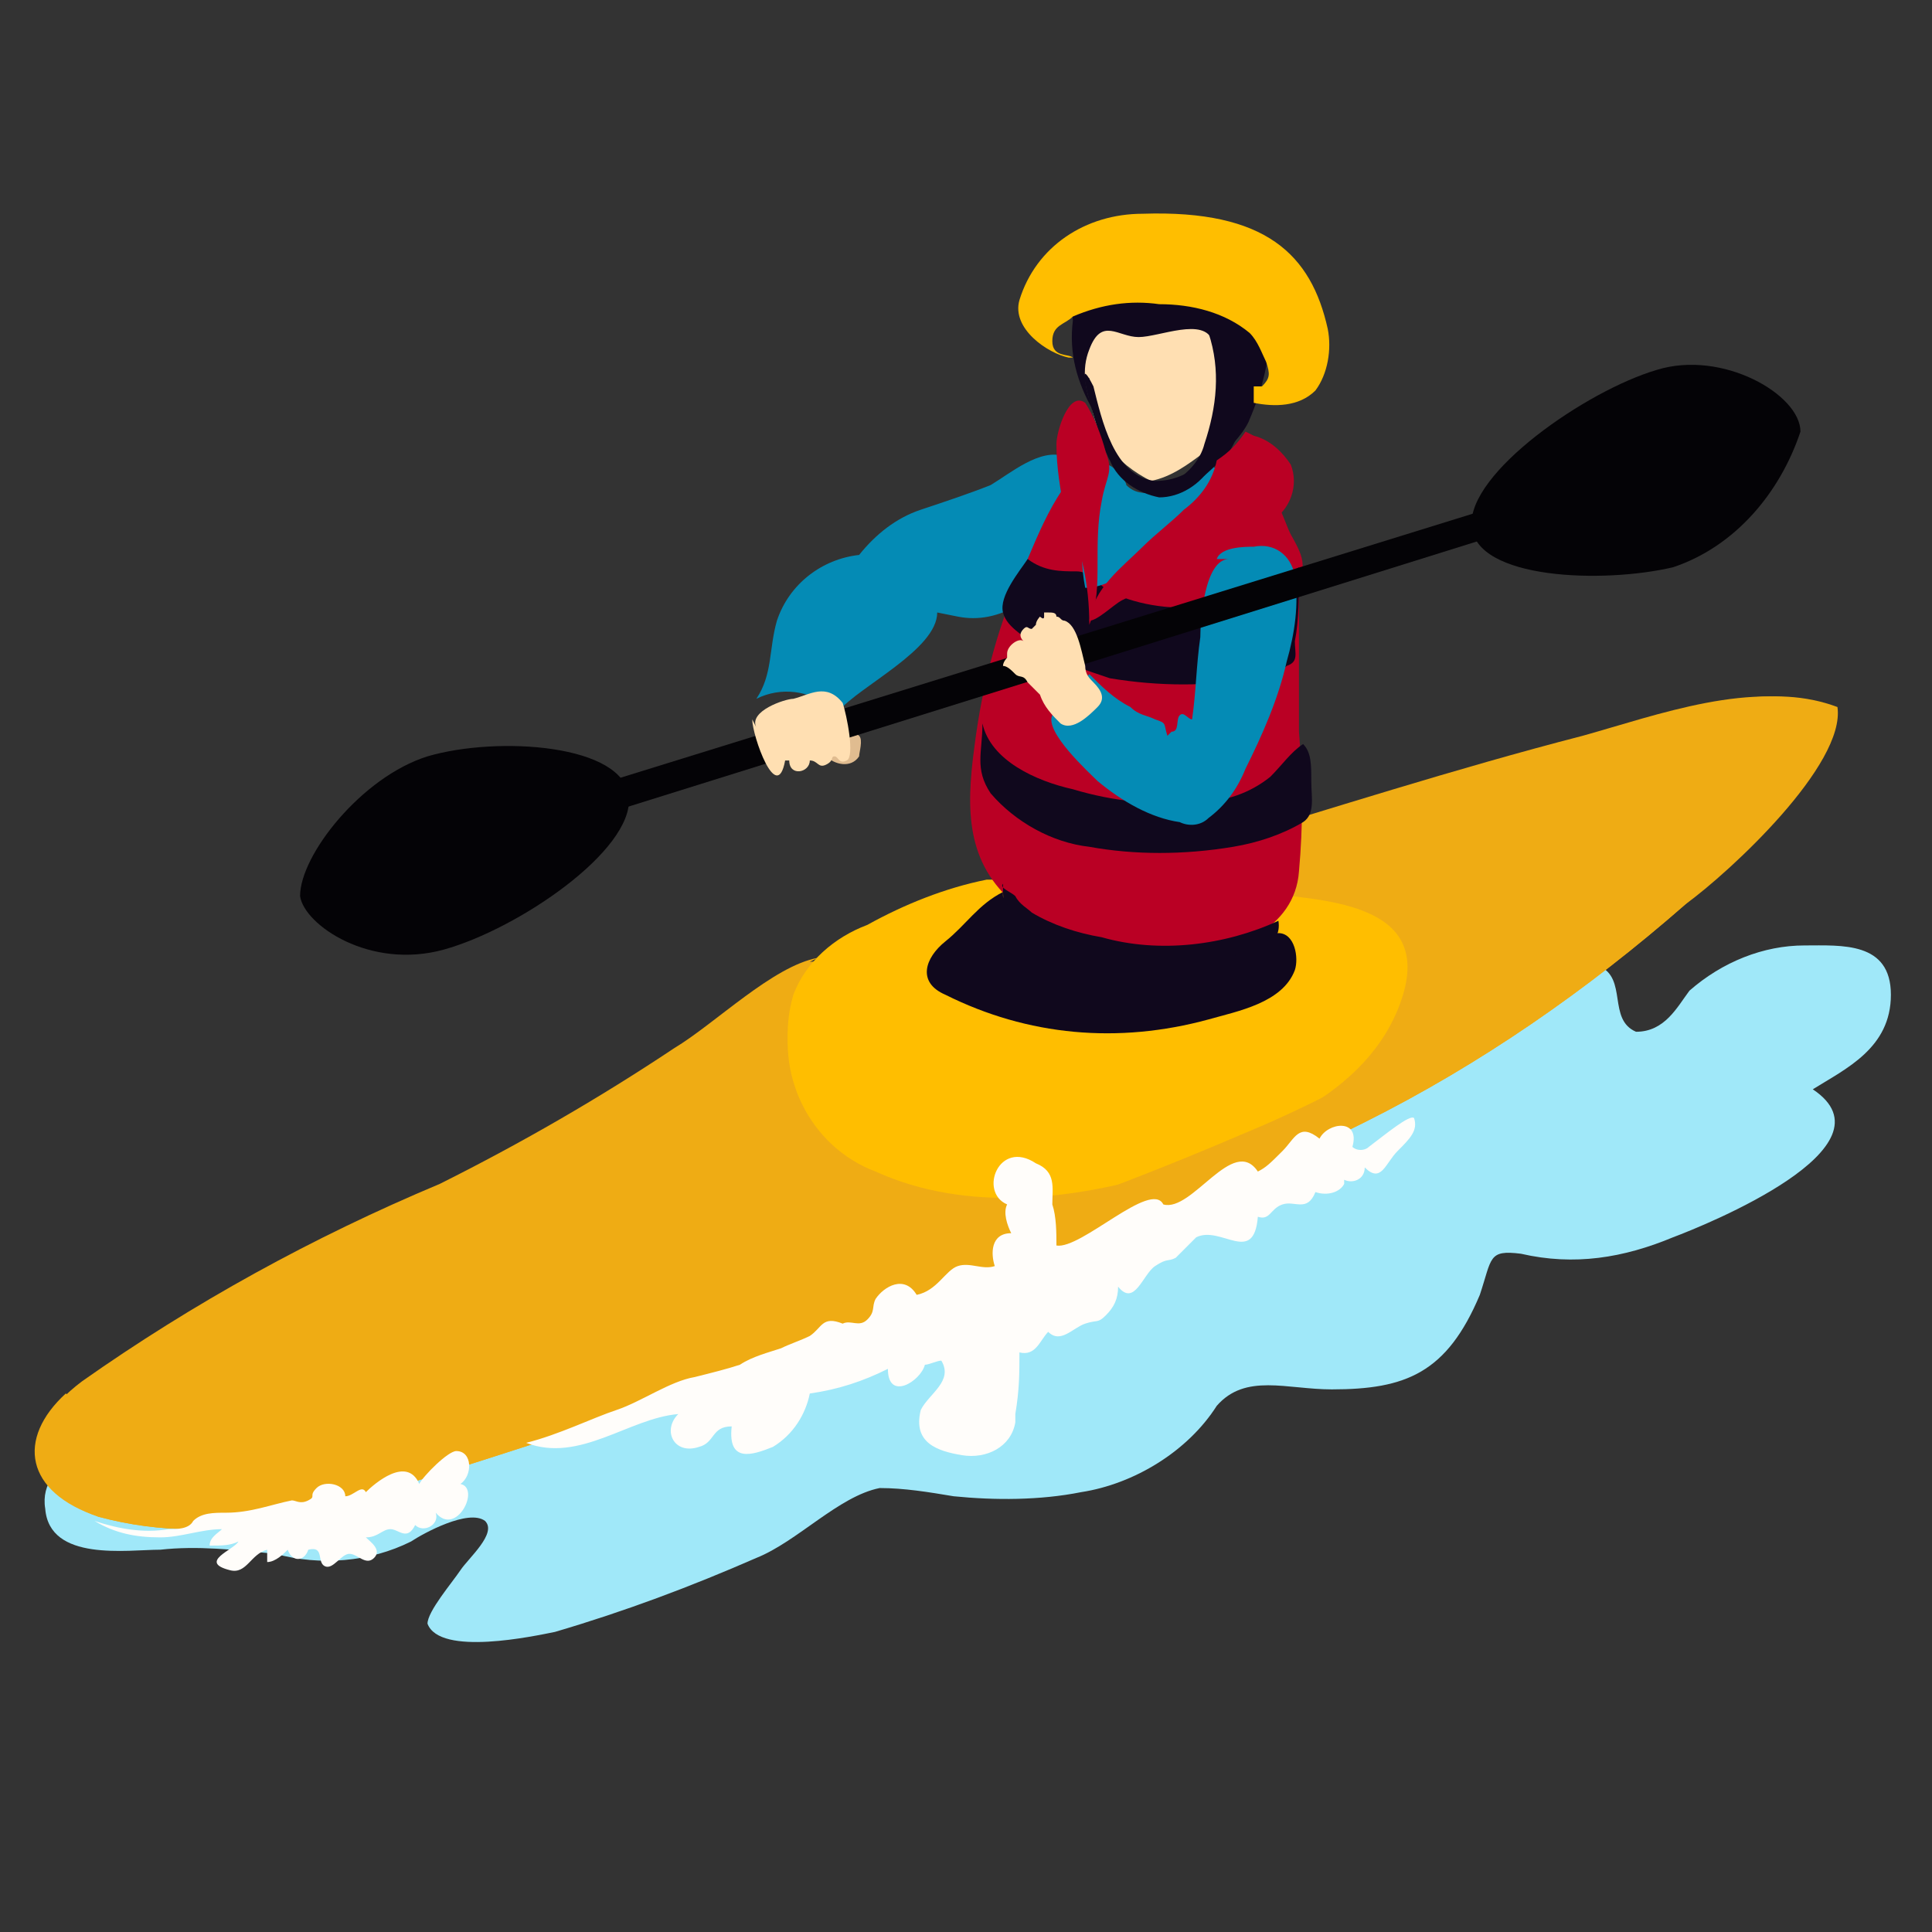 <?xml version="1.0" encoding="utf-8"?>
<!-- Generator: Adobe Illustrator 23.1.0, SVG Export Plug-In . SVG Version: 6.00 Build 0)  -->
<svg version="1.1" id="Layer_1" xmlns="http://www.w3.org/2000/svg" xmlns:xlink="http://www.w3.org/1999/xlink" x="0px" y="0px"
	 viewBox="0 0 47 47" style="enable-background:new 0 0 47 47;" xml:space="preserve">
<rect x="0" y="0" width="47" height="47" fill="#333333" stroke="none"/>
<style type="text/css">
	.st0{fill:#A0E8F9;}
	.st1{fill:#048BB5;}
	.st2{fill:#E0BC90;}
	.st3{fill:#EFAC14;}
	.st4{fill:#FFBE00;}
	.st5{fill:#BA0024;}
	.st6{fill:#10081D;}
	.st7{fill:#FFDFB2;}
	.st8{fill:#040306;}
	.st9{fill:#FFFDFA;}
</style>
<title>Canoeing</title>
<g>
	<g id="icons">
		<path class="st0" d="M39.8,25.1c-0.7-0.3-0.2-1.3-0.9-1.6c-0.3-0.2-0.8,0.3-1.1,0.1c-0.3-0.2-0.2-0.8-0.5-0.9
			c-0.9-0.6-1.3,0.5-1.6,1.1c-0.3,0.7-0.8,1.3-1.5,1.5c-0.3,0.2-0.7,0.2-1,0.5c-0.3,0.3-0.3,0.8-0.7,1c-0.8,0.4-1.6,0.6-2.4,0.7
			c-0.9,0.2-1.3,1.3-2,1.7c-0.7,0.5-1.5,0.8-2.3,1c-0.9,0-0.8-1-1.8-1.1c-1.3-0.1-0.7,0.8-1.1,1.5c-0.2,0.3-0.6,0.3-0.8,0.5
			c-0.4,0.4-0.3,0.6-1.1,0.7c-0.5-0.1-1.1,0-1.6,0.1c-0.4,0.2-0.6,0.6-0.9,0.8c-0.8,0.5-2.1,0.5-3,0.9c-0.6,0.3-1.2,0.7-1.8,0.8
			c-1.6,0.7-3.3,1.3-4.9,1.8c-0.3,0.1-0.7,0.2-1,0.2c-0.3-0.1-0.6-0.3-0.8-0.4c-0.5-0.1-0.3,0.1-0.7,0.3c-0.2,0.1,0,0.3-0.2,0.3
			c-0.2-0.1-0.7-0.3-0.8-0.3c-0.6-0.1-1.2-0.2-1.8-0.3C3,35.8,2.6,35.3,2,35.5c-0.6,0.1-1,0.6-0.9,1.2c0.1,1.3,2,1,2.8,1
			c0.9-0.1,1.8,0,2.8,0.1C7.8,38.1,9,38,10,37.5c0.3-0.2,1.4-0.8,1.8-0.5c0.3,0.3-0.4,0.9-0.6,1.2c-0.2,0.3-0.8,1-0.8,1.3
			c0.3,0.8,2.6,0.3,3.1,0.2c1.7-0.5,3.3-1.1,4.9-1.8c1-0.4,2-1.5,3-1.7c0.6,0,1.2,0.1,1.8,0.2c1,0.1,2.1,0.1,3.1-0.1
			c1.3-0.2,2.6-1,3.3-2.1c0.7-0.8,1.7-0.4,2.8-0.4c1.8,0,2.8-0.4,3.6-2.3c0.3-0.9,0.2-1.1,1-1c1.3,0.3,2.5,0.1,3.7-0.4
			c0.8-0.3,5.5-2.2,3.4-3.6c0.8-0.5,1.9-1,1.9-2.3c0-1.3-1.2-1.2-2.1-1.2c-1,0-2,0.4-2.8,1.1C40.8,24.5,40.5,25.1,39.8,25.1
			L39.8,25.1z"/>
		<path class="st1" d="M25.9,11.1L25.9,11.1c-0.6-0.2-1.3,0.4-1.8,0.7c-0.5,0.2-1.1,0.4-1.7,0.6s-1.1,0.6-1.5,1.1
			c-0.9,0.1-1.7,0.7-2,1.6c-0.2,0.7-0.1,1.3-0.5,1.9l0,0l0,0c0.6-0.3,1.3-0.2,1.8,0.2c0.1,0.1,0.1,0.1,0.2,0.2v-0.1
			c0.5-0.6,2.4-1.5,2.4-2.4l0.5,0.1c0.5,0.1,1,0,1.5-0.3c0.7-0.4,1.2-1.2,1.4-2C26.4,12.2,26.5,11.2,25.9,11.1z"/>
		<path class="st1" d="M20.6,17.5L20.6,17.5L20.6,17.5z"/>
		<path class="st1" d="M21.1,17.7c0.3-0.1-0.4-0.1-0.5-0.2C20.8,17.7,20.9,17.8,21.1,17.7z"/>
		<path class="st1" d="M18.5,17.1L18.5,17.1z"/>
		<path class="st1" d="M18.5,17.1L18.5,17.1L18.5,17.1z"/>
		<path class="st2" d="M20.1,18.4c0.2,0.2,0.6,0.3,0.8,0c0-0.1,0.1-0.4,0-0.5s-0.3,0-0.4-0.1C20.4,18,20.4,18.2,20.1,18.4L20.1,18.4
			z"/>
		<path class="st3" d="M19.9,23.3c-1.1,0.2-2.5,1.6-3.5,2.2c-1.8,1.2-3.7,2.3-5.7,3.3c-3.1,1.3-6,2.9-8.7,4.8
			c-1.6,1.2-1.5,2.6,0.4,3.3c1.5,0.4,3,0.4,4.5,0c2.6-0.6,5.2-1.5,7.7-2.3c3.5-1.2,7.1-2.5,10.5-3.9c2.8-1,5.5-2.1,8.1-3.4
			c2.8-1.4,5.4-3.2,7.8-5.3c0.9-0.8,3.8-3.3,3.5-4.8c-1.8-0.7-4.2,0.2-6,0.7c-3.1,0.8-6.2,1.8-9.2,2.7c-2.1,0.7-4.2,1.3-6.3,1.9
			c-1.1,0.5-2.2,0.8-3.3,0.9L19.9,23.3z"/>
		<path class="st4" d="M24,21.4c-1,0.2-2,0.6-2.9,1.1c-0.8,0.3-1.5,0.9-1.8,1.7c-0.5,1.7,0.4,3.5,2,4.1c2.2,1,4.8,0.6,7.1,0
			c2.1-0.6,4.9-1.6,5.7-4c0.8-2.4-2-2.4-3.6-2.6c-2-0.2-4.3-0.9-6.2-0.3L24,21.4z"/>
		<path class="st5" d="M26.9,11.2c-0.9-0.1-1.6,1.7-1.9,2.4c-0.7,1.5-1.1,3-1.3,4.6c-0.2,1.5-0.2,2.8,1,3.8c1.2,0.9,2.6,1.3,4.1,1.2
			c1.2,0,2.7-0.6,2.8-2c0.1-1.1,0.1-2.2,0-3.4c0-1.1,0-2.2,0-3.3c0.1-0.8,0.2-0.8-0.2-1.5c-0.2-0.4-0.3-1-0.8-1.1
			c-0.1,0-0.3,0-0.4,0c-0.2,0.8-3.6,2-3.6,2C26.8,13,26.9,12.1,26.9,11.2L26.9,11.2z"/>
		<path class="st6" d="M31.6,13.8c-1.2,1-3.1,1.3-4.6,0.6c-0.3-0.2-0.5-0.5-0.8-0.5c-0.4,0-0.8,0-1.2-0.3c-0.2,0.3-0.7,0.9-0.6,1.3
			c0.1,0.4,0.6,0.6,0.9,0.9c0.5,0.3,1.1,0.5,1.7,0.7c1.2,0.2,2.4,0.2,3.5,0c0.3,0,0.6-0.1,0.8-0.3c0.3-0.1,0.2-0.3,0.2-0.6
			C31.6,15.1,31.6,14.5,31.6,13.8L31.6,13.8z"/>
		<path class="st6" d="M31.7,18.1c-0.3,0.2-0.5,0.5-0.8,0.8c-0.5,0.4-1.1,0.6-1.7,0.6c-1.1,0.1-2.1,0-3.1-0.3
			c-0.9-0.2-2-0.7-2.2-1.6c0,0.7-0.2,1.1,0.2,1.7c0.6,0.7,1.5,1.2,2.4,1.3c1.1,0.2,2.3,0.2,3.5,0c0.6-0.1,1.2-0.3,1.7-0.6
			c0.3-0.2,0.2-0.6,0.2-1S31.9,18.3,31.7,18.1L31.7,18.1z"/>
		<path class="st1" d="M26.9,11.3L26.9,11.3c-0.5,0.9-0.7,2-0.5,3c0.7,0,1.4-0.7,2-1c0.7-0.4,1.3-0.8,1.9-1.3
			c-0.2-0.1-0.4-0.1-0.5-0.3c-0.1-0.1-0.3-0.4-0.4-0.5c-0.2,0.2-0.3,0.5-0.5,0.6c-0.2,0.1-0.5,0.2-0.8,0.2s-0.5,0-0.7-0.2
			C27.4,11.7,27.1,11.3,26.9,11.3L26.9,11.3z"/>
		<path class="st7" d="M29.7,8.8c0.1-0.2,0.3-0.4,0.5-0.1S30,9.3,29.9,9.6c0,0.6-0.2,1.1-0.6,1.4c-0.4,0.3-0.8,0.6-1.3,0.7
			c-0.4-0.2-0.8-0.5-1.1-0.9c-0.3-0.5-0.4-1-0.4-1.6c-0.3-0.1-0.1-0.4-0.1-0.6c0-0.3-0.1-0.6-0.1-0.8c0-0.7,0.4-1.3,1.1-1.5
			c0.7-0.3,1.6,0,2.1,0.6c0.3,0.4,0.7,1.2,0.5,1.6c0,0-0.1,0,0-0.1L29.7,8.8z"/>
		<path class="st6" d="M29.9,9.7c0,0.5-0.1,1.1-0.5,1.4c-0.4,0.4-0.8,0.6-1.3,0.6c-1-0.1-1.3-1.5-1.5-2.3c-0.6-1.2,0.2,1.5,0.4,1.8
			c0.2,0.5,0.7,0.8,1.2,0.9c0.5,0,1-0.3,1.3-0.8c0.3-0.4,0.4-0.9,0.4-1.4C29.9,9.8,29.9,9.8,29.9,9.7L29.9,9.7z"/>
		<path class="st6" d="M29.4,11.2c0.3,0,0.9-0.7,1-1c0.3-0.7,0.5-1.5,0.5-2.2c0-1.4-1.2-2.6-2.7-2.6c-0.2,0-0.3,0-0.5,0.1
			c-1,0.3-1.7,1.3-1.6,2.3C26,8.6,26.2,9.3,26.6,10c-0.2-0.5-0.3-1-0.1-1.5c0.3-0.8,0.7-0.3,1.2-0.3s1.6-0.5,1.8,0.1
			c0.1,0.5,0.2,1,0.3,1.4C29.7,10.2,29.6,10.7,29.4,11.2z"/>
		<path class="st4" d="M26.1,8.7c-0.1-0.1-0.5,0-0.5-0.4c0-0.4,0.3-0.4,0.5-0.6c0.7-0.3,1.4-0.4,2.1-0.3c0.8,0,1.6,0.2,2.2,0.7
			c0.2,0.2,0.3,0.5,0.4,0.7c0.1,0.3,0.1,0.4-0.1,0.6c-0.1,0-0.1,0-0.2,0c0,0.1,0,0.2,0,0.4C31,9.9,31.6,9.9,32,9.5
			c0.3-0.4,0.4-1,0.3-1.5c-0.4-1.8-1.5-2.9-4.5-2.8c-1.4,0-2.6,0.8-3,2.1C24.6,8,25.5,8.6,26,8.7H26.1z"/>
		<path class="st5" d="M26.4,9.8c-0.4-0.3-0.7,0.7-0.7,1c0,0.6,0.1,1.1,0.2,1.7c0.4,0.8,0.6,1.7,0.6,2.7c0.2-0.5,0.2-1,0.2-1.5
			s0-1,0.1-1.5c0.1-0.6,0.3-0.7,0.1-1.2C26.8,10.6,26.6,10.1,26.4,9.8L26.4,9.8z"/>
		<path class="st6" d="M29.4,8.1c0.3,0.9,0.2,1.8-0.1,2.7c-0.1,0.4-0.4,0.7-0.7,0.9c-0.2,0.1-0.4,0.2-0.6,0.2c0.2,0.2,0.8,0,1-0.1
			c0.3-0.2,0.6-0.5,0.9-0.8c0.3-0.5,0.5-1.1,0.4-1.7c0-0.4-0.2-1-0.7-1.1L29.4,8.1L29.4,8.1z"/>
		<path class="st5" d="M29.6,11.2c-0.1,0.5-0.4,0.9-0.8,1.2c-0.3,0.3-0.7,0.6-1,0.9c-0.5,0.5-1.2,1-1.3,1.8c0.2,0,0.6-0.4,0.8-0.5
			c0.4-0.2,0.8-0.4,1.2-0.5c0.9-0.3,1.7-0.8,2.4-1.4c0.5-0.3,0.7-0.9,0.5-1.4c-0.2-0.3-0.5-0.6-0.9-0.7l-0.2-0.1
			C30.1,10.8,29.9,11,29.6,11.2L29.6,11.2z"/>
		<path class="st6" d="M24.4,21.5c0,0.3,0,0.5,0.1,0.8c0.2,0.3,0.5,0.5,0.7,0.6c0.7,0.5,1.6,0.8,2.5,0.9c0.8,0.1,1.7,0,2.4-0.3
			c0.4-0.2,1.1-0.5,1-1.1c-1.3,0.6-2.9,0.8-4.3,0.4c-0.6-0.1-1.2-0.3-1.7-0.6c-0.1-0.1-0.3-0.2-0.4-0.4
			C24.6,21.7,24.3,21.6,24.4,21.5L24.4,21.5z"/>
		<path class="st6" d="M24.4,21.7c-0.6,0.3-0.9,0.8-1.4,1.2s-0.7,1,0,1.3c2,1,4.2,1.2,6.4,0.6c0.7-0.2,1.8-0.4,2.1-1.2
			c0.1-0.3,0-0.9-0.4-0.9c-0.1,0-0.4,0.3-0.6,0.4c-0.3,0.1-0.6,0.2-0.9,0.2c-0.6,0.1-1.2,0.1-1.7,0.1c-0.7-0.1-1.4-0.3-2.1-0.6
			c-0.5-0.2-1.2-0.5-1.4-1L24.4,21.7z"/>
		<path class="st4" d="M30.6,27.5c-1.4,0.1-2.7,0.1-4.1,0c-1.2-0.1-2.4-0.5-3.5-1.1c-1.2-0.8-2.1-2-2.5-3.4c-0.6,0.3-1,0.8-1.2,1.4
			c-0.5,1.7,0.4,3.5,2,4.1c2.2,1,4.8,0.7,7.1,0c1-0.3,2-0.6,3-1.1C31.1,27.4,30.9,27.5,30.6,27.5z"/>
		<path class="st3" d="M44.7,17.2c-0.8-0.3-1.6-0.3-2.4-0.2c-0.1,1-0.5,1.9-1.2,2.6c-0.9,1.2-1.9,2.3-3.1,3.2
			c-2.3,2-4.9,3.6-7.8,4.8c-3.5,1.5-7.2,2.8-10.9,3.8c-3.3,1-6.5,2-9.9,2.8c-2.4,0.6-5.6,1.2-7.8-0.3c-1.2,1.1-1,2.4,0.8,3
			c1.5,0.4,3,0.4,4.5,0c2.6-0.6,5.2-1.5,7.7-2.3c3.5-1.2,7.1-2.5,10.5-3.9c2.8-1,5.5-2.1,8.1-3.4c2.8-1.4,5.4-3.2,7.8-5.3
			C42.1,21.2,44.9,18.6,44.7,17.2z"/>
		<path class="st1" d="M29.9,13.6c-0.6,0-0.7,1.5-0.7,1.9c-0.1,0.7-0.1,1.3-0.2,2c-0.1,0-0.2-0.2-0.3-0.1c-0.1,0.1,0,0.4-0.2,0.4
			l0,0l-0.1,0.1c-0.1-0.3,0-0.3-0.3-0.4c-0.2-0.1-0.4-0.1-0.6-0.3c-0.4-0.2-0.7-0.5-1-0.8c-0.1,0.1-0.3,0.3-0.5,0.5
			c-0.2,0.2-0.3,0.3-0.4,0.5c-0.2,0.4,0.9,1.4,1.1,1.6c0.6,0.5,1.3,0.9,2,1c0.2,0.1,0.5,0.1,0.7-0.1c0.4-0.3,0.7-0.7,0.9-1.2
			c0.4-0.8,0.8-1.7,1-2.6c0.2-0.7,0.3-1.4,0.2-2.1c-0.1-0.5-0.5-0.8-1-0.7c-0.2,0-0.8,0-0.9,0.3H29.9z"/>
		<polygon class="st8" points="38.4,11.7 38.4,12.4 12.8,20.4 12.9,19.6 		"/>
		<path class="st8" d="M10.4,18.4c1.7-0.5,4.8-0.3,4.9,1c0.1,1.3-2.7,3.2-4.5,3.7s-3.4-0.6-3.5-1.3C7.3,20.8,8.8,18.9,10.4,18.4z"/>
		<path class="st8" d="M40.3,9c-1.7,0.5-4.6,2.5-4.5,3.8s3.2,1.4,4.9,1c1.5-0.5,2.6-1.8,3.1-3.3C43.8,9.6,41.9,8.5,40.3,9z"/>
		<path class="st7" d="M26.6,16.6c-0.1-0.1-0.2-0.2-0.2-0.4c-0.1-0.4-0.2-1-0.5-1.1c-0.1,0-0.1-0.1-0.2-0.1c0-0.1-0.1-0.1-0.2-0.1
			s-0.1,0-0.1,0l0,0c0,0,0,0,0,0.1s-0.1,0-0.1,0s-0.1,0.1-0.1,0.2l-0.1,0.1c-0.1,0-0.1-0.1-0.2,0s-0.1,0.2,0,0.3l0,0
			c-0.1-0.1-0.4,0.1-0.4,0.3V16c0,0-0.1,0.1-0.1,0.2c0.1,0,0.2,0.1,0.3,0.2c0.1,0.1,0.2,0,0.3,0.2c0.1,0.1,0.2,0.2,0.3,0.3
			c0.1,0.3,0.3,0.5,0.5,0.7c0.3,0.2,0.7-0.2,0.9-0.4C26.9,17,26.8,16.8,26.6,16.6z"/>
		<path class="st7" d="M18.3,17.5c0,0.4,0.6,2.1,0.8,1h0.1c0,0.4,0.5,0.3,0.5,0c0.2,0,0.2,0.2,0.4,0.1c0.2-0.1,0.1-0.2,0.2-0.2
			s0.1,0.2,0.3,0.1c0.2-0.1,0-1.1-0.1-1.4c-0.4-0.5-0.8-0.2-1.2-0.1c-0.2,0-1.1,0.3-0.9,0.7L18.3,17.5z"/>
		<path class="st9" d="M33.3,27.9c-0.1,0.1-0.3,0.1-0.4,0c0.2-0.7-0.6-0.6-0.8-0.2c-0.5-0.4-0.6,0-0.9,0.3s-0.4,0.4-0.6,0.5
			c-0.6-0.9-1.6,1-2.3,0.8c-0.3-0.6-2,1.1-2.6,1c0-0.3,0-0.7-0.1-1c0-0.4,0.1-0.8-0.4-1c-0.9-0.6-1.4,0.7-0.7,1
			c-0.1,0.2,0,0.5,0.1,0.7c-0.5,0-0.5,0.5-0.4,0.8c-0.3,0.1-0.6-0.1-0.9,0s-0.5,0.6-1,0.7c-0.3-0.5-0.8-0.2-1,0.1
			c-0.1,0.2,0,0.3-0.2,0.5c-0.2,0.2-0.4,0-0.6,0.1C20,32,20,32.3,19.7,32.5c-0.2,0.1-0.5,0.2-0.7,0.3c-0.3,0.1-0.7,0.2-1,0.4
			c-0.3,0.1-0.7,0.2-1.1,0.3c-0.6,0.1-1.3,0.6-1.9,0.8c-0.6,0.2-1.4,0.6-2.2,0.8c1.3,0.5,2.5-0.6,3.7-0.7c-0.4,0.4-0.1,1,0.5,0.8
			c0.4-0.1,0.3-0.5,0.8-0.5c-0.1,0.9,0.5,0.7,1,0.5c0.5-0.3,0.8-0.8,0.9-1.3c0.7-0.1,1.3-0.3,1.9-0.6c0,0.8,0.8,0.3,0.9-0.1
			c0.1,0,0.3-0.1,0.4-0.1c0.3,0.5-0.3,0.8-0.5,1.2c-0.2,0.8,0.4,1,1,1.1c0.6,0.1,1.2-0.2,1.3-0.8c0-0.1,0-0.1,0-0.2
			c0.1-0.6,0.1-1,0.1-1.5c0.4,0.1,0.5-0.3,0.7-0.5c0.3,0.3,0.6-0.1,0.9-0.2c0.3-0.1,0.3,0,0.5-0.2c0.2-0.2,0.3-0.4,0.3-0.7
			c0.4,0.5,0.6-0.3,0.9-0.5s0.3-0.1,0.5-0.2c0.2-0.2,0.4-0.4,0.5-0.5c0.6-0.3,1.4,0.7,1.5-0.5c0.3,0.1,0.3-0.2,0.6-0.3
			s0.6,0.2,0.8-0.3c0.3,0.1,0.6,0,0.7-0.2v-0.1c0.2,0.1,0.5,0,0.5-0.3c0.4,0.4,0.5-0.1,0.8-0.4c0.3-0.3,0.5-0.5,0.4-0.8
			C34.3,27.1,33.7,27.6,33.3,27.9L33.3,27.9z"/>
		<path class="st9" d="M8.9,36.3c-0.1-0.2-0.3,0.1-0.5,0.1c0-0.3-0.5-0.4-0.7-0.2c-0.2,0.2,0,0.2-0.2,0.3s-0.3,0-0.4,0
			c-0.5,0.1-1,0.3-1.6,0.3c-0.3,0-0.6,0-0.8,0.2c-0.1,0.2-0.4,0.2-0.6,0.2c-0.6,0.1-1.2,0-1.8-0.2c0.5,0.3,1,0.4,1.6,0.4
			c0.5,0,1-0.2,1.5-0.2c-0.1,0.1-0.3,0.2-0.3,0.4c0.3,0,0.5,0,0.7-0.1c-0.1,0.2-1,0.5-0.2,0.7c0.4,0.1,0.5-0.4,0.9-0.5
			c0,0.1,0,0.2,0,0.3c0.2,0,0.4-0.2,0.5-0.3C7.1,38,7.4,38,7.5,37.7c0.4-0.1,0.2,0.3,0.4,0.4s0.4-0.3,0.6-0.3s0.4,0.3,0.6,0.1
			S9,37.5,8.9,37.4c0.3,0,0.4-0.2,0.6-0.2s0.4,0.3,0.6-0.1c0.2,0.2,0.6,0,0.5-0.3c0.5,0.6,1.1-0.6,0.6-0.7c0.3-0.2,0.3-0.8-0.1-0.8
			c-0.2,0-0.8,0.6-0.9,0.8C9.9,35.4,9.1,36.1,8.9,36.3L8.9,36.3z"/>
	</g>
</g>
</svg>
